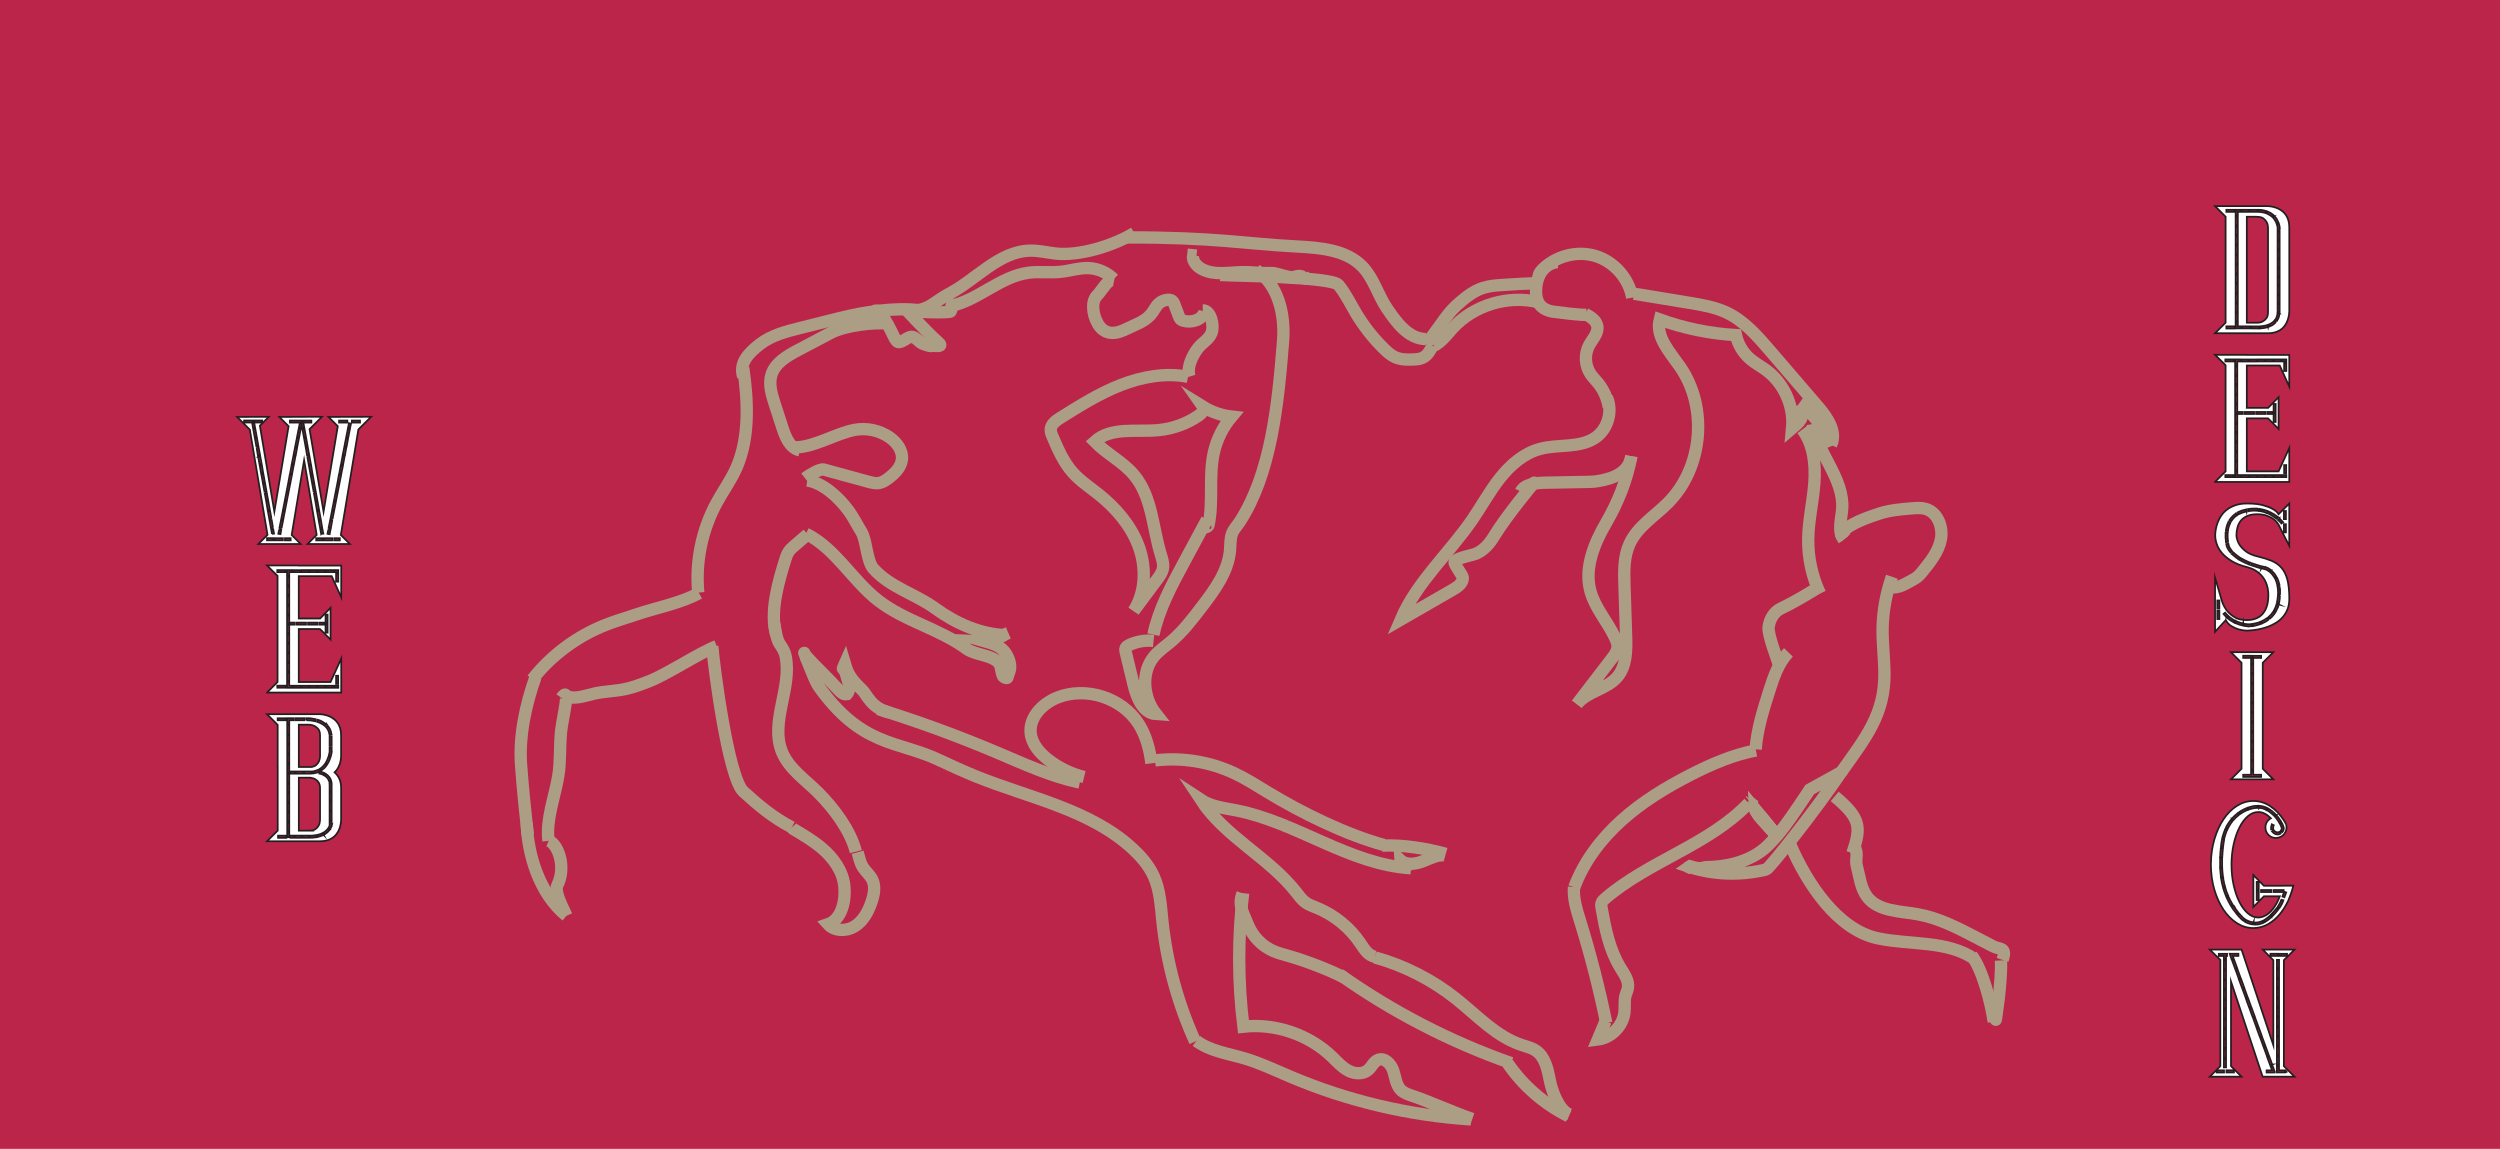 <?xml version="1.0" encoding="UTF-8"?>
<svg id="Layer_2" data-name="Layer 2" xmlns="http://www.w3.org/2000/svg" xmlns:xlink="http://www.w3.org/1999/xlink" viewBox="0 0 1421 653">
  <defs>
    <style>
      .cls-1 {
        fill: #fff;
        stroke: #231f20;
      }

      .cls-1, .cls-2 {
        stroke-miterlimit: 10;
      }

      .cls-3 {
        filter: url(#drop-shadow-3);
      }

      .cls-4 {
        filter: url(#drop-shadow-1);
      }

      .cls-2 {
        fill: none;
        stroke: #ac9e85;
        stroke-width: 7px;
      }

      .cls-5 {
        filter: url(#drop-shadow-2);
      }

      .cls-6 {
        fill: #bb254a;
      }
    </style>
    <filter id="drop-shadow-1" filterUnits="userSpaceOnUse">
      <feOffset dx="7" dy="7"/>
      <feGaussianBlur result="blur" stdDeviation="5"/>
      <feFlood flood-color="#231f20" flood-opacity=".75"/>
      <feComposite in2="blur" operator="in"/>
      <feComposite in="SourceGraphic"/>
    </filter>
    <filter id="drop-shadow-2" filterUnits="userSpaceOnUse">
      <feOffset dx="7" dy="7"/>
      <feGaussianBlur result="blur-2" stdDeviation="5"/>
      <feFlood flood-color="#231f20" flood-opacity=".75"/>
      <feComposite in2="blur-2" operator="in"/>
      <feComposite in="SourceGraphic"/>
    </filter>
    <filter id="drop-shadow-3" filterUnits="userSpaceOnUse">
      <feOffset dx="7" dy="7"/>
      <feGaussianBlur result="blur-3" stdDeviation="5"/>
      <feFlood flood-color="#000" flood-opacity=".75"/>
      <feComposite in2="blur-3" operator="in"/>
      <feComposite in="SourceGraphic"/>
    </filter>
  </defs>
  <g id="Background">
    <g>
      <g>
        <rect class="cls-6" width="1421" height="653"/>
        <g>
          <g class="cls-4">
            <path class="cls-1" d="M185,235.25l-5.27-5.27,24.2-.07-7.23,7.22-9.97,59.96,5.13,5.13h-24.05l5.2-5.2-7.15-42.48-7.08,42.55,5.13,5.13h-24.06l5.2-5.2-10.04-59.81-7.22-7.22,17.99-.07-5.06,5.06,8.23,48.91,8.09-48.62-5.27-5.27,15.53-.07h8.67l-7.01,7.01,7.95,46.96,8.09-48.62Zm-53.24-2.09h4.7v-1.16h-4.7v1.16Zm4.62,.58l.43,2.46,1.16-.22-.43-2.46-1.16,.22Zm.58,3.25l.79,4.41,1.16-.22-.79-4.41-1.16,.22Zm.36-4.98v1.16h4.7v-1.16h-4.7Zm.58,10.19l.79,4.41,1.16-.22-.79-4.41-1.16,.22Zm.94,5.2l.72,4.33,1.23-.22-.8-4.33-1.16,.22Zm.87,5.13l.79,4.41,1.23-.22-.8-4.33-1.23,.15Zm.94,5.2l.79,4.41,1.16-.22-.72-4.41-1.23,.22Zm.94,5.2l.8,4.33,1.15-.22-.79-4.33-1.16,.22Zm.94,5.2l.8,4.33,1.16-.22-.8-4.33-1.16,.22Zm.94,5.13l.8,4.41,1.16-.22-.8-4.33-1.16,.15Zm.94,5.2l.72,4.41,1.23-.22-.79-4.41-1.16,.22Zm3.9,21.67v-1.23h-3.54v1.23h3.54Zm-1.01-12.28l-.79-4.41-1.23,.22,.8,4.33,1.23-.14Zm.87,5.13l-.72-4.33-1.23,.22,.8,4.33,1.16-.22Zm-.58,3.47l1.16-.14-.44-2.53-1.15,.22,.43,2.46Zm6.21,3.69v-1.23h-4.62v1.23h4.62Zm-2.09-6.21l-.51,2.46,1.23,.22,.43-2.46-1.16-.22Zm1.3-.58l.87-4.41-1.16-.22-.87,4.33,1.16,.29Zm1.01-5.2l.87-4.41-1.16-.22-.87,4.41,1.16,.22Zm.72-9.82l-.87,4.41,1.16,.22,.87-4.41-1.16-.22Zm1.01-5.2l-.87,4.41,1.16,.22,.87-4.41-1.16-.22Zm2.46,27.02v-1.23h-3.25v1.23h3.25Zm-1.45-32.22l-.87,4.41,1.16,.22,.87-4.41-1.16-.22Zm1.3-.58l.87-4.33-1.23-.22-.8,4.34,1.16,.22Zm-.29-35.32v1.16h6.65v-1.16h-6.65Zm1.3,30.12l.8-4.33-1.16-.22-.8,4.33,1.16,.22Zm1.01-5.2l.8-4.33-1.16-.22-.87,4.33,1.23,.22Zm1.01-5.13l.8-4.41-1.16-.22-.87,4.41,1.23,.22Zm.94-5.2l.87-4.41-1.16-.22-.87,4.41,1.16,.22Zm1.01-5.2l.87-4.41-1.16-.22-.87,4.41,1.16,.22Zm1.37-7.08l.36,1.88,1.16-.22-.43-2.46h-2.09l-.51,2.46,1.16,.22,.36-1.88Zm.51,2.67l.8,4.41,1.15-.22-.79-4.41-1.16,.22Zm.15-4.98v1.16h4.91v-1.16h-4.91Zm.79,10.19l.8,4.41,1.16-.22-.8-4.41-1.16,.22Zm.94,5.2l.72,4.33,1.23-.22-.8-4.33-1.15,.22Zm.87,5.13l.79,4.41,1.23-.22-.79-4.33-1.23,.15Zm.94,5.2l.8,4.41,1.15-.22-.72-4.41-1.23,.22Zm.94,5.2l.8,4.33,1.16-.22-.8-4.33-1.16,.22Zm.94,5.2l.79,4.33,1.16-.22-.8-4.33-1.15,.22Zm.94,5.13l.79,4.41,1.16-.22-.79-4.33-1.16,.15Zm.94,5.2l.72,4.41,1.23-.22-.79-4.41-1.16,.22Zm3.9,21.67v-1.23h-3.54v1.23h3.54Zm-1.01-12.28l-.8-4.41-1.23,.22,.8,4.33,1.23-.14Zm.87,5.13l-.72-4.33-1.23,.22,.79,4.33,1.16-.22Zm-.58,3.47l1.23-.14-.51-2.53-1.16,.22,.43,2.46Zm6.28,3.69v-1.23h-4.7v1.23h4.7Zm-2.17-6.21l-.51,2.46,1.23,.22,.43-2.46-1.16-.22Zm1.37-.58l.79-4.41-1.16-.22-.87,4.33,1.23,.29Zm.94-5.2l.87-4.41-1.15-.22-.87,4.41,1.16,.22Zm.72-9.82l-.87,4.41,1.16,.22,.87-4.41-1.15-.22Zm1.01-5.2l-.87,4.41,1.16,.22,.87-4.41-1.16-.22Zm2.46,27.02v-1.23h-3.18v1.23h3.18Zm-1.44-32.22l-.87,4.41,1.16,.22,.87-4.41-1.16-.22Zm2.17-4.91l-1.23-.22-.79,4.34,1.15,.22,.87-4.33Zm-1.16-30.99v1.16h4.7v-1.16h-4.7Zm1.3,30.12l.87-4.33-1.23-.22-.79,4.33,1.15,.22Zm1.01-5.2l.79-4.33-1.16-.22-.79,4.33,1.16,.22Zm1.01-5.13l.79-4.41-1.16-.22-.87,4.41,1.23,.22Zm1.01-5.2l.79-4.41-1.16-.22-.87,4.41,1.23,.22Zm1.8-9.61l-1.15-.22-.87,4.41,1.16,.22,.87-4.41Zm-.51-3.47l-.51,2.46,1.16,.22,.51-2.46-1.16-.22Zm1.66-1.52v1.16h4.62v-1.16h-4.62Z"/>
            <path class="cls-1" d="M144.76,386.66l6-6v-60.32l-6-5.92h18.06v.07h24.13v17.99l-5.42-11.99h-18.71v24.06h12.14l5.92-6.07v18.06l-6-6h-12.06v30.12h18.06l6.07-13.29v19.29h-42.19Zm5.85-68.48h4.62v-1.16h-4.62v1.16Zm4.62,64.58h-4.62v1.16h4.62v-1.16Zm.94-65.16v2.6h1.23v-2.02h1.73v-1.16h-2.96v.58Zm0,3.47v4.55h1.23v-4.55h-1.23Zm0,5.42v4.55h1.23v-4.55h-1.23Zm0,8.02v1.95h1.23v-4.55h-1.23v2.6Zm0,2.82v4.62h1.23v-4.62h-1.23Zm0,5.49v4.55h1.23v-4.55h-1.23Zm0,7.95v2.02h1.23v-4.55h-1.23v2.53Zm0,2.89v4.55h1.23v-4.55h-1.23Zm0,5.42v4.55h1.23v-4.55h-1.23Zm0,7.95v2.02h1.23v-4.55h-1.23v2.53Zm0,2.89v4.55h1.23v-4.55h-1.23Zm0,5.42v4.62h1.23v-4.62h-1.23Zm0,8.02v.58h2.96v-1.16h-1.73v-2.02h-1.23v2.6Zm1.52-35.32h2.89v-1.16h-2.89v1.16Zm2.02-30.99v1.16h4.04v-1.16h-4.04Zm4.04,65.74h-3.97v1.16h3.97v-1.16Zm3.18-35.9h-5.2v1.16h5.2v-1.16Zm-2.53-29.84v1.16h3.97v-1.16h-3.97Zm0,65.74v1.16h3.97v-1.16h-3.97Zm3.68-35.9v1.16h5.2v-1.16h-5.2Zm.94-29.84v1.16h4.05v-1.16h-4.05Zm0,65.74v1.16h4.05v-1.16h-4.05Zm4.62-65.74v1.16h4.04v-1.16h-4.04Zm.07,65.74v1.16h3.97v-1.16h-3.97Zm.72-35.9v1.16h2.89v-1.16h-2.89Zm3.61-4.55v4.7h1.16v-4.7h-1.16Zm0,5.56v4.7h1.16v-4.7h-1.16Zm.29-30.85v1.16h3.97v-1.16h-3.97Zm0,65.74v1.16h3.97v-1.16h-3.97Zm4.62-65.74v1.16h2.31v-1.16h-2.31Zm0,65.74v1.16h2.31v-1.16h-2.31Zm2.31-59.16v-4.62h-1.23v4.62h1.23Zm-1.23,53.46v4.62h1.16v-4.62h-1.16Z"/>
            <path class="cls-1" d="M150.83,428.99v-23.98l-6.07-6.07h30.12c2.21,.15,4.21,.65,6,1.52,.72,.39,1.44,.87,2.17,1.44,.72,.58,1.37,1.29,1.95,2.13s1.03,1.84,1.37,3c.34,1.16,.51,2.48,.51,3.97v11.99c-.05,1.06-.19,2.12-.43,3.18-.24,.92-.62,1.9-1.12,2.96-.51,1.06-1.22,2.02-2.13,2.89,1.06,.92,1.94,2.09,2.64,3.54s1.05,3.28,1.05,5.49v18.06c-.1,2.26-.58,4.29-1.45,6.07-.39,.77-.87,1.52-1.44,2.24s-1.29,1.36-2.13,1.91c-.84,.55-1.84,1-3,1.34s-2.48,.51-3.97,.51h-30.12l6.07-6.07v-36.12Zm4.62-26.58v-1.15h-4.62v1.15h4.62Zm.29,65.59h-4.7v1.23h4.7v-1.23Zm.51-63.5h1.16v-2.1h2.31v-1.15h-3.47v3.25Zm0,5.49h1.16v-4.62h-1.16v4.62Zm0,5.56h1.16v-4.7h-1.16v4.7Zm0,5.56h1.16v-4.7h-1.16v4.7Zm0,5.49h1.16v-4.62h-1.16v4.62Zm0,5.56h1.16v-4.7h-1.16v4.7Zm0,5.56h1.16v-4.7h-1.16v4.7Zm0,5.49h1.16v-4.62h-1.16v4.62Zm0,5.56h1.16v-4.7h-1.16v4.7Zm0,5.49h1.16v-4.62h-1.16v4.62Zm0,5.56h1.16v-4.62h-1.16v4.62Zm0,5.56h1.16v-4.7h-1.16v4.7Zm0,3.47h1.16v-2.6h-1.16v2.6Zm4.12-37.35h-2.31v1.23h2.31v-1.23Zm-.22,36.48h-2.09v1.23h2.09v-1.23Zm.51,1.23h3.68v-1.23h-3.68v1.23Zm.15-66.82h5.2v-1.15h-5.2v1.15Zm.29,29.11v1.23h4.12v-1.23h-4.12Zm13.8-20.52c0-1.54-.31-2.71-.94-3.5-.63-.79-1.32-1.38-2.09-1.77-.87-.43-1.85-.7-2.96-.79h-6.07v24.05h6.94c1.25-.14,2.23-.53,2.93-1.15,.7-.63,1.21-1.3,1.55-2.02,.38-.87,.6-1.8,.65-2.82v-11.99Zm-5.99,54.18c1.49,0,2.65-.31,3.47-.94,.82-.63,1.42-1.32,1.81-2.09,.43-.87,.67-1.88,.72-3.03v-18.06c0-1.2-.21-2.18-.61-2.93-.41-.75-.9-1.34-1.48-1.77-.58-.44-1.18-.75-1.8-.94-.63-.19-1.13-.31-1.52-.36h-6.65v30.12h6.07Zm-.36,2.82h-3.68v1.23h3.68v-1.23Zm1.52-36.48h-4.12v1.23h3.83l.29-.07v-1.15Zm-2.96-29.04l.36-.07c1.4,0,2.86,.17,4.41,.51l.29,.07,.29-1.15-.29-.07c-.87-.19-1.7-.34-2.49-.43-.8-.1-1.55-.12-2.28-.07h-.29v1.23Zm5.71,66.39l-.22-1.15h-.29c-.24,.1-.48,.14-.72,.14s-.48,.03-.72,.07c-.24,0-.49,.01-.76,.04-.27,.02-.52,.04-.76,.04h-.29v1.16h1.59l.29-.07h.29c.24-.05,.46-.07,.65-.07s.41-.02,.65-.07l.29-.07Zm1.59-38.57l-.22,.15c-.24,.1-.5,.19-.76,.29-.27,.1-.54,.19-.83,.29-.24,.1-.5,.17-.76,.22-.27,.05-.54,.12-.83,.22h-.29l.15,1.16h.29c.44-.05,.96-.17,1.59-.36l.22-.07,.29-.07c.24-.1,.48-.19,.72-.29,.24-.1,.48-.22,.72-.36l.29-.15-.58-1.01Zm2.53,37.28l-.58-1.08-.22,.15c-.43,.19-.88,.37-1.34,.54-.46,.17-.95,.3-1.48,.4l-.29,.07,.29,1.15,.29-.07c.53-.15,1.05-.29,1.55-.44,.51-.14,1-.34,1.48-.58l.29-.15Zm-3.75-64.29l.22,.07c.72,.19,1.42,.48,2.09,.87,.34,.19,.66,.37,.98,.54,.31,.17,.59,.37,.83,.61l.22,.15,.8-.87-.22-.22c-.53-.39-1.13-.77-1.8-1.16l-.29-.15-.22-.15c-.34-.14-.66-.29-.98-.43s-.64-.26-.98-.36l-.29-.07-.36,1.16Zm3.9,28.97c-.63-.24-1.32-.48-2.09-.72l-.29-.07-.22,1.23h.29c.53,.15,1.13,.36,1.8,.65l.22,.15,.51-1.08-.22-.15Zm.65-5.06l-.15,.22c-.72,.96-1.52,1.76-2.38,2.38l-.22,.15,.65,1.01,.22-.22c1.11-.72,2-1.59,2.67-2.6l.15-.22-.94-.72Zm2.6,37.56l-.94-.72-.22,.22c-.43,.63-1.13,1.25-2.09,1.88l-.29,.14,.65,1.01,.22-.14c1.06-.67,1.88-1.4,2.46-2.17l.22-.22Zm.87-27.96l-.07-.29c-.44-1.3-1.35-2.46-2.75-3.47l-.22-.15-.65,1.01,.22,.15c1.11,.72,1.85,1.66,2.24,2.82l.14,.29,1.08-.36Zm-.36-13.44l-1.08-.36-.15,.29c-.39,1.21-.84,2.24-1.37,3.11l-.15,.29,1.01,.58,.15-.22c.63-1.01,1.13-2.14,1.52-3.4l.07-.29Zm-1.66-17.91l-.94,.79,.22,.22c.91,1.06,1.49,2.34,1.73,3.83l.07,.29,1.16-.15-.07-.29c-.24-1.73-.92-3.23-2.02-4.48l-.15-.22Zm2.38,56.63h-.07v-2.09h-1.16v2.24c-.1,.19-.18,.39-.25,.58s-.16,.39-.25,.58l-.22,.29,1.08,.58,.15-.22c.1-.24,.19-.47,.29-.69,.1-.22,.19-.44,.29-.69h.07v-.29l.07-.29Zm0-41.83h-.07v-2.31l-1.16-.07v2.6c-.1,.53-.22,1.06-.36,1.59l-.07,.29,1.16,.29,.07-.29c.1-.24,.15-.48,.18-.72,.02-.24,.08-.51,.18-.79v-.29l.07-.29Zm-.07,20.52v-2.67l-.07-.29-1.16,.07v.29c.05,.43,.07,.87,.07,1.3v3.03h1.16v-1.73Zm0-29.18h-1.16v5.2l1.16,.07v-5.27Zm0,36.41v-4.62h-1.16v4.62h1.16Zm0,5.56v-4.62h-1.16v4.62h1.16Zm-1.16,.87v4.7h1.16v-4.7h-1.16Z"/>
          </g>
          <g class="cls-5">
            <path class="cls-1" d="M1294.22,170.34c-.15,2.26-.65,4.29-1.52,6.07-.39,.77-.87,1.52-1.44,2.24s-1.29,1.36-2.13,1.91c-.84,.55-1.84,1-3,1.34-1.16,.34-2.48,.51-3.97,.51h-30.12l6-6v-60.25l-6-6h30.12c2.21,.14,4.21,.65,6,1.52,.77,.39,1.52,.87,2.24,1.45,.72,.58,1.37,1.29,1.95,2.13s1.03,1.84,1.37,3c.34,1.16,.51,2.48,.51,3.97v48.11Zm-31.06-58.08h-4.7v1.16h4.7v-1.16Zm0,66.24h-4.7v1.23h4.7v-1.23Zm.58-63.07h1.23v-2.02h1.73v-1.16h-2.96v3.18Zm0,5.49h1.23v-4.62h-1.23v4.62Zm0,5.49h1.23v-4.62h-1.23v4.62Zm0,5.42h1.23v-4.55h-1.23v4.55Zm0,5.49h1.23v-4.55h-1.23v4.55Zm0,5.49h1.23v-4.62h-1.23v4.62Zm0,5.42h1.23v-4.55h-1.23v4.55Zm0,5.49h1.23v-4.55h-1.23v4.55Zm0,5.49h1.23v-4.62h-1.23v4.62Zm0,5.49h1.23v-4.62h-1.23v4.62Zm0,5.42h1.23v-4.55h-1.23v4.55Zm0,5.49h1.23v-4.55h-1.23v4.55Zm3.03,2.89h-1.8v-2.02h-1.23v3.18h3.03v-1.16Zm.58-65.09h4.05v-1.16h-4.05v1.16Zm4.55,65.09h-4.33v1.16h4.33v-1.16Zm10.26-56.27c-.05-1.11-.31-2.1-.79-2.96-.39-.77-.99-1.47-1.81-2.09s-1.98-.94-3.47-.94c-.39,0-.65-.02-.8-.07h-5.2v60.25h6.07c1.11,0,2.09-.24,2.96-.72,.77-.39,1.47-.99,2.09-1.81,.63-.82,.94-2,.94-3.54v-48.11Zm-10.11-8.81h4.05v-1.16h-4.05v1.16Zm4.99,66.32l-.07-1.23h-4.26v1.16h3.14c.26,0,.54,.03,.83,.07h.36Zm-.29-66.32l.29,.07h.69c.22,0,.44,.03,.69,.07l.29,.07c.29,.05,.56,.1,.83,.14,.26,.05,.54,.12,.83,.22l.29,.07,.29-1.16-.29-.07c-.53-.19-1.01-.31-1.44-.36l-.29-.07c-.34-.05-.66-.08-.97-.11-.31-.02-.59-.04-.83-.04h-.29l-.07,1.16Zm5.42,65.45l-.36-1.16-.29,.07c-.53,.24-1.11,.39-1.73,.43-.58,.14-1.18,.22-1.81,.22l-.29,.07,.14,1.16h.29c.24-.05,.51-.08,.79-.11,.29-.02,.55-.06,.8-.11l.29-.07h.29c.29-.1,.56-.17,.83-.22,.26-.05,.52-.12,.76-.22l.29-.07Zm-.94-64.65l.22,.14c1.01,.43,1.95,.99,2.82,1.66l.22,.22,.79-.94-.22-.22c-.92-.77-1.98-1.4-3.18-1.88l-.22-.07-.43,1.08Zm5.49,61.84l-.87-.87-.22,.22c-.68,.77-1.64,1.42-2.89,1.95l-.22,.14,.43,1.08,.29-.14c.67-.24,1.28-.55,1.81-.94,.53-.38,1.01-.79,1.44-1.23l.22-.22Zm-.94-60.25l-.87,.79,.22,.22c.63,.77,1.2,1.69,1.73,2.75l.07,.29,1.08-.43-.07-.29c-.48-1.2-1.13-2.24-1.95-3.11l-.22-.22Zm2.96,55.26l-1.23-.15v.29c-.15,1.25-.51,2.34-1.08,3.25l-.22,.22,1.01,.65,.14-.22c.72-1.06,1.16-2.33,1.3-3.83l.07-.22Zm0-48.55h.07l-.07-.29v-.29c-.05-.29-.1-.57-.15-.83-.05-.26-.12-.52-.22-.76l-.07-.29-1.16,.36,.07,.29c.1,.29,.17,.55,.22,.79,.05,.24,.1,.48,.15,.72v2.17h1.16v-1.88Zm0,2.6h-1.16v4.33h1.16v-4.33Zm0,5.13h-1.16v4.33h1.16v-4.33Zm0,5.13h-1.16v4.26h1.16v-4.26Zm0,5.06h-1.16v4.33h1.16v-4.33Zm0,5.06h-1.16v4.33h1.16v-4.33Zm0,5.13h-1.16v4.33h1.16v-4.33Zm0,5.06h-1.16v4.33h1.16v-4.33Zm0,5.13h-1.16v4.26h1.16v-4.26Zm0,5.06h-1.16v4.33h1.16v-4.33Z"/>
            <path class="cls-1" d="M1252.03,266.92l6-6v-60.32l-6-5.92h18.06v.07h24.13v17.99l-5.42-11.99h-18.71v24.06h12.14l5.92-6.07v18.06l-6-6h-12.06v30.12h18.06l6.07-13.29v19.29h-42.19Zm5.85-68.48h4.62v-1.16h-4.62v1.16Zm4.62,64.58h-4.62v1.16h4.62v-1.16Zm.94-65.16v2.6h1.23v-2.02h1.73v-1.16h-2.96v.58Zm0,3.47v4.55h1.23v-4.55h-1.23Zm0,5.42v4.55h1.23v-4.55h-1.23Zm0,8.02v1.95h1.23v-4.55h-1.23v2.6Zm0,2.82v4.62h1.23v-4.62h-1.23Zm0,5.49v4.55h1.23v-4.55h-1.23Zm0,7.95v2.02h1.23v-4.55h-1.23v2.53Zm0,2.89v4.55h1.23v-4.55h-1.23Zm0,5.42v4.55h1.23v-4.55h-1.23Zm0,7.95v2.02h1.23v-4.55h-1.23v2.53Zm0,2.89v4.55h1.23v-4.55h-1.23Zm0,5.42v4.62h1.23v-4.62h-1.23Zm0,8.02v.58h2.96v-1.16h-1.73v-2.02h-1.23v2.6Zm1.52-35.32h2.89v-1.16h-2.89v1.16Zm2.02-30.99v1.16h4.04v-1.16h-4.04Zm4.04,65.74h-3.97v1.16h3.97v-1.16Zm3.18-35.9h-5.2v1.16h5.2v-1.16Zm-2.53-29.84v1.16h3.97v-1.16h-3.97Zm0,65.74v1.16h3.97v-1.16h-3.97Zm3.68-35.9v1.16h5.2v-1.16h-5.2Zm.94-29.84v1.16h4.05v-1.16h-4.05Zm0,65.74v1.16h4.05v-1.16h-4.05Zm4.62-65.74v1.16h4.04v-1.16h-4.04Zm.07,65.74v1.16h3.97v-1.16h-3.97Zm.72-35.9v1.16h2.89v-1.16h-2.89Zm3.61-4.55v4.7h1.16v-4.7h-1.16Zm0,5.56v4.7h1.16v-4.7h-1.16Zm.29-30.85v1.16h3.97v-1.16h-3.97Zm0,65.74v1.16h3.97v-1.16h-3.97Zm4.62-65.74v1.16h2.31v-1.16h-2.31Zm0,65.74v1.16h2.31v-1.16h-2.31Zm2.31-59.16v-4.62h-1.23v4.62h1.23Zm-1.23,53.46v4.62h1.16v-4.62h-1.16Z"/>
            <path class="cls-1" d="M1270.16,279.2c3.71,0,6.72,.31,9.03,.94,2.31,.63,4.14,1.32,5.49,2.09,1.59,.87,2.74,1.88,3.47,3.04l6.07-6.07v24.06l-6.07-11.99c-.63-1.11-1.49-2.09-2.6-2.96-.96-.77-2.2-1.46-3.72-2.06-1.52-.6-3.41-.93-5.67-.97-2.27,0-4.15,.31-5.67,.94s-2.75,1.49-3.68,2.6c-.94,1.11-1.61,2.41-2.02,3.9s-.61,3.08-.61,4.77c.15,1.64,.65,3.23,1.52,4.77,.77,1.3,1.96,2.61,3.58,3.94,1.61,1.32,3.91,2.35,6.9,3.07,3.03,.72,5.67,1.54,7.91,2.46,2.24,.92,4.12,2.23,5.64,3.94,1.52,1.71,2.65,3.96,3.39,6.75s1.12,6.45,1.12,10.98c0,2.26-.35,4.25-1.05,5.96-.7,1.71-1.61,3.2-2.75,4.48-1.13,1.28-2.42,2.35-3.86,3.21-1.44,.87-2.91,1.59-4.41,2.17-3.52,1.3-7.51,2.05-11.99,2.24-1.59-.05-3.15-.29-4.7-.72-1.3-.38-2.64-.97-4.01-1.77-1.37-.79-2.49-1.96-3.36-3.5l-6.07,6.65v-30.77l3.54,12.06c.58,2.26,1.49,4.29,2.75,6.07,1.11,1.54,2.6,2.93,4.48,4.15,1.88,1.23,4.33,1.84,7.37,1.84,1.49,0,2.82-.17,3.97-.51,1.16-.34,2.16-.78,3-1.34,.84-.55,1.55-1.19,2.13-1.91,.58-.72,1.06-1.47,1.44-2.24,.87-1.78,1.37-3.81,1.52-6.07,.24-2.79,0-5.37-.72-7.73-.29-1.01-.72-2.03-1.3-3.07-.58-1.03-1.31-2.01-2.2-2.93-.89-.92-1.99-1.76-3.29-2.53-1.3-.77-2.82-1.37-4.55-1.81-3.52-.87-6.44-2.02-8.78-3.47-2.34-1.45-4.19-3-5.56-4.66-1.37-1.66-2.34-3.36-2.89-5.09-.55-1.73-.83-3.35-.83-4.84,0-.96,.11-2.08,.33-3.36,.22-1.28,.58-2.59,1.08-3.94,.51-1.35,1.19-2.66,2.06-3.94,.87-1.28,1.98-2.42,3.32-3.43,1.35-1.01,2.95-1.83,4.8-2.46,1.85-.63,4.01-.94,6.46-.94Zm-15.68,55.12h-1.15v4.62h1.15v-4.62Zm0,5.85h-1.15v4.7h1.15v-4.7Zm4.05,3.68l.87-.87-.22-.22c-.24-.24-.46-.46-.65-.65-.19-.19-.39-.41-.58-.65l-.15-.22-.94,.72,.15,.22c.24,.24,.46,.48,.65,.72s.41,.48,.65,.72l.22,.22Zm-.29-42.69l1.16-.22v-.22c-.19-1.59-.26-3.08-.22-4.48l.07-.29-1.23-.07v.29c-.1,1.54-.03,3.11,.22,4.7v.29Zm-.07-6.36l1.16,.14,.07-.29c.05-.72,.19-1.44,.43-2.17,.1-.34,.21-.67,.33-1.01s.28-.67,.47-1.01l.07-.29-1.08-.51-.07,.29c-.19,.34-.35,.66-.47,.97-.12,.32-.23,.64-.33,.98l-.07,.29-.07,.22c-.1,.39-.17,.73-.22,1.05-.05,.31-.12,.66-.22,1.05v.29Zm2.67,12.21l.87-.72-.15-.22c-.39-.48-.77-1.03-1.16-1.66-.39-.63-.63-1.32-.72-2.1l-.07-.29-1.16,.22v.29c.19,1.3,.91,2.72,2.17,4.26l.22,.22Zm2.53,38.72l-.29-.07c-.53-.34-1.05-.66-1.55-.98-.51-.31-.98-.66-1.41-1.05l-.22-.22-.79,.94,.22,.22c.48,.39,.99,.75,1.52,1.08,.53,.34,1.08,.67,1.66,1.01l.29,.15,.58-1.08Zm1.23-59.89l-.72-1.01-.22,.22c-1.25,.87-2.36,2-3.32,3.4l-.14,.22,1.01,.65,.14-.22c.72-1.15,1.71-2.19,2.96-3.11l.29-.15Zm-.29,22.76c-.34-.24-.64-.48-.9-.72s-.52-.48-.76-.72l-.22-.14-.87,.87,.22,.15c.48,.48,1.01,.94,1.59,1.37l.22,.15,.22,.22c.29,.19,.56,.39,.83,.58,.26,.19,.56,.39,.9,.58l.22,.15,.65-1.01-.29-.15c-.34-.24-.65-.46-.94-.65-.29-.19-.58-.41-.87-.65Zm3.68,38.79l-.29-.07c-.63-.15-1.23-.31-1.8-.51s-1.13-.41-1.66-.65l-.22-.07-.51,1.08,.29,.07c.58,.24,1.16,.47,1.73,.69,.58,.22,1.2,.4,1.88,.54l.29,.07,.29-1.15Zm2.09-63.71l-.22-1.16-.29,.07c-1.64,.34-3.13,.84-4.48,1.52l-.22,.14,.51,1.08,.29-.14c1.25-.63,2.62-1.11,4.12-1.45l.29-.07Zm-3.4,27.96l.29,.15c1.16,.67,2.55,1.32,4.19,1.95l.22,.15,.51-1.16-.29-.07c-1.54-.63-2.89-1.28-4.04-1.95l-.29-.15-.58,1.08Zm6.21,37.28l-.15-1.23-.29,.07c-.24,0-.47,.01-.69,.04-.22,.03-.44,.04-.69,.04h-.36c-.53-.05-1.11-.12-1.73-.22l-.29-.07-.22,1.16,.29,.07c.29,.05,.57,.08,.83,.11,.26,.03,.52,.06,.76,.11h.29l.29,.07h.15c.24,0,.47,0,.69-.04,.22-.02,.44-.06,.69-.11h.43Zm3.32-66.75l-.29-.07c-.39,0-.73-.01-1.05-.04-.31-.02-.66-.01-1.05,.04h-.58c-.63,0-1.3,.07-2.02,.22h-.29l.22,1.23,.22-.07c.38-.05,.76-.08,1.12-.11s.73-.06,1.12-.11h1.12c.36,0,.73,.03,1.12,.07h.29l.07-1.16Zm-3.75,32.07l.22,.07c.72,.24,1.44,.48,2.17,.72s1.47,.48,2.24,.72l.29,.07,.29-1.16-.22-.07c-.77-.24-1.52-.47-2.24-.69-.72-.22-1.42-.44-2.09-.69l-.29-.07-.36,1.08Zm5.49,33.45l-.43-1.16-.22,.15c-1.2,.39-2.38,.67-3.54,.87l-.29,.07,.22,1.16h.29c1.2-.19,2.43-.53,3.68-1.01l.29-.07Zm4.41-64l-.22-.15c-1.64-.63-3.15-1.03-4.55-1.23l-.29-.07-.22,1.23h.29c1.4,.19,2.82,.6,4.26,1.23l.29,.07,.43-1.08Zm.15,61.47l-.65-.94-.29,.14c-.92,.68-1.95,1.28-3.11,1.81l-.22,.15,.43,1.08,.29-.15c.63-.24,1.2-.52,1.73-.83,.53-.31,1.06-.66,1.59-1.05l.22-.22Zm-4.12-29.11l.29,.07c.38,.1,.77,.19,1.16,.29,.38,.1,.74,.19,1.08,.29,.43,.15,.91,.41,1.44,.8l.22,.15,.72-1.01-.29-.15c-.24-.19-.48-.36-.72-.51s-.51-.26-.79-.36l-.29-.07-.29-.15v.07c-.29-.1-.6-.18-.94-.25s-.67-.16-1.01-.25l-.29-.07-.29,1.16Zm7.73,25.28l-1.01-.65-.15,.22c-.19,.24-.37,.48-.54,.72-.17,.24-.35,.48-.54,.72l-.65,.65c-.19,.19-.41,.39-.65,.58l-.22,.22,.79,.87,.22-.15c.24-.19,.44-.38,.61-.58,.17-.19,.37-.38,.62-.58l.14-.22,.22-.22c.19-.24,.36-.46,.51-.65,.15-.19,.31-.41,.51-.65l.15-.29Zm1.73-54.4l-.22-.14c-.67-.53-1.34-1-1.99-1.41s-1.31-.78-1.99-1.12l-.29-.14-.51,1.08,.29,.14c1.3,.68,2.53,1.47,3.68,2.38l.22,.15,.8-.94Zm-3.9,30.2l-.8,.94,.22,.15c.77,.72,1.52,1.64,2.24,2.74l.14,.22,1.01-.58-.15-.29c-.34-.58-.71-1.11-1.12-1.59s-.85-.94-1.34-1.37l-.22-.22Zm4.26,19.43l-1.16-.29-.07,.22c-.19,.63-.4,1.22-.61,1.77-.22,.55-.47,1.07-.76,1.55l-.15,.29,1.08,.58,.15-.29c.29-.53,.55-1.08,.79-1.66s.46-1.2,.65-1.88l.07-.29Zm-1.01-15.24l-1.08,.51,.15,.22c.24,.53,.46,1.08,.65,1.66s.36,1.16,.51,1.73v.29l1.23-.22-.07-.29c-.24-1.2-.65-2.43-1.23-3.68l-.14-.22Zm1.8,10.11l-1.23-.07v.29c-.05,.68-.12,1.31-.22,1.91-.1,.6-.19,1.17-.29,1.7v.29l1.15,.22,.07-.29c.24-1.11,.39-2.36,.44-3.76l.07-.29Zm-.22-5.13l-1.23,.15,.07,.29c.05,.29,.08,.58,.11,.87,.02,.29,.04,.6,.04,.94,.05,.24,.07,.52,.07,.83v1.26h1.15v-2.46h-.07c0-.29-.01-.57-.04-.83-.03-.26-.06-.54-.11-.83v-.22Zm-.07-38.65l-.87,.94,.22,.15c.34,.29,.61,.57,.83,.83s.44,.52,.69,.76l.15,.22,1.01-.72-.22-.22c-.39-.48-.94-1.06-1.66-1.73l-.15-.22Zm2.46,.43h1.16v-4.62h-1.16v4.62Zm0,7.51h1.16v-4.62h-1.16v4.62Z"/>
            <path class="cls-1" d="M1285.15,363.72l-6,6v60.25l6,6h-24.06l6-6v-60.25l-6-6h24.06Zm-17.12,2.02v1.23h4.7v-1.23h-4.7Zm10.19,68.85v-1.23h-4.48v-2.02h-1.23v2.02h-4.48v1.23h10.19Zm-5.71-64.66h1.23v-2.6h-1.23v2.6Zm0,5.49h1.23v-4.62h-1.23v4.62Zm0,5.49h1.23v-4.62h-1.23v4.62Zm0,5.49h1.23v-4.62h-1.23v4.62Zm0,5.56h1.23v-4.62h-1.23v4.62Zm0,5.49h1.23v-4.62h-1.23v4.62Zm0,5.49h1.23v-4.62h-1.23v4.62Zm0,5.49h1.23v-4.62h-1.23v4.62Zm0,5.56h1.23v-4.62h-1.23v4.62Zm0,5.49h1.23v-4.62h-1.23v4.62Zm0,5.49h1.23v-4.62h-1.23v4.62Zm1.23,.87h-1.23v4.62h1.23v-4.62Zm4.48-58.87v-1.23h-4.62v1.23h4.62Z"/>
            <path class="cls-1" d="M1290.6,496.43h5.92c-.24,1.06-.52,2.09-.83,3.07-.31,.99-.66,1.96-1.05,2.93-.14,.34-.28,.66-.4,.98-.12,.31-.25,.64-.4,.97-.05,.15-.1,.28-.15,.4-.05,.12-.1,.25-.15,.4-.05,.05-.07,.08-.07,.11,0,.03-.03,.06-.07,.11-2.17,4.53-4.92,8.15-8.27,10.87-3.35,2.72-7.02,4.13-11.02,4.23h-.36c-3.28,0-6.37-.93-9.28-2.78-2.92-1.85-5.46-4.4-7.62-7.62-2.17-3.23-3.89-7.01-5.17-11.34-1.28-4.33-1.94-8.96-1.99-13.87v-.94c.05-4.96,.71-9.61,1.99-13.94,1.28-4.33,3-8.11,5.17-11.34,2.17-3.23,4.71-5.77,7.62-7.62,2.91-1.85,6.01-2.78,9.28-2.78h.07c3.42,0,6.62,.99,9.61,2.96,2.99,1.98,5.59,4.7,7.8,8.16,.19,.29,.37,.58,.54,.87,.17,.29,.33,.58,.47,.87,.05,.05,.07,.1,.07,.15s.02,.1,.07,.14c.1,.29,.17,.59,.22,.9,.05,.31,.07,.64,.07,.98,0,1.16-.29,2.17-.87,3.03-.24,.48-.57,.92-.98,1.3s-.86,.7-1.34,.94c-.96,.48-1.9,.72-2.82,.72-1.69,0-3.11-.58-4.26-1.73-1.15-1.16-1.73-2.58-1.73-4.26,0-1.11,.28-2.12,.83-3.04,.55-.91,1.31-1.64,2.28-2.17-1.11-1.11-2.25-1.98-3.43-2.6-1.18-.63-2.42-.94-3.72-.94-2.12,0-4.09,.78-5.92,2.35-1.83,1.57-3.43,3.7-4.8,6.39-1.37,2.7-2.47,5.86-3.29,9.5-.82,3.64-1.23,7.53-1.23,11.67s.41,8.04,1.23,11.7c.82,3.66,1.91,6.85,3.29,9.57,1.37,2.72,2.97,4.87,4.8,6.43,1.83,1.57,3.81,2.35,5.92,2.35h.22c1.69-.1,3.29-.67,4.8-1.73,1.52-1.06,2.9-2.5,4.15-4.33,1.16-1.69,2.17-3.68,3.03-6h-9.03l-5.99,6.07v-18.13l5.99,6.07h10.76Zm-35.69-10.69h1.16v-4.7l-1.16-.07v.29c-.05,1.49-.05,2.89,0,4.19v.29Zm0-5.71l1.23,.07v-.29c.05-.24,.07-.51,.07-.8s.02-.6,.07-.94v-.58c.05-.19,.07-.37,.07-.54s.03-.35,.07-.54v-.72l.07-.29-1.23-.07v.29c0,.1-.01,.21-.04,.33-.03,.12-.04,.23-.04,.33-.05,.24-.07,.48-.07,.72s-.03,.48-.07,.72c0,.39-.01,.75-.04,1.08-.03,.34-.04,.65-.04,.94l-.07,.29Zm.43,11.41l1.23-.15-.07-.29c-.1-.67-.17-1.36-.22-2.06-.05-.7-.1-1.38-.15-2.06v-.29l-1.23,.07,.07,.29c.05,.68,.1,1.37,.15,2.09,.05,.72,.12,1.42,.22,2.09v.29Zm.07-17.05l1.16,.14,.07-.43c.1-.67,.18-1.32,.25-1.95,.07-.63,.18-1.28,.33-1.95v-.29l-1.16-.22-.07,.29c-.15,.68-.25,1.34-.33,1.99s-.16,1.31-.25,1.99v.43Zm1.08,22.61l1.16-.29-.07-.29c-.1-.24-.17-.51-.22-.79-.05-.29-.12-.55-.22-.8,0-.14-.03-.26-.07-.36,0-.1-.01-.18-.04-.25-.03-.07-.04-.16-.04-.25-.05-.24-.1-.49-.14-.76-.05-.26-.1-.52-.15-.76v-.29l-1.23,.22,.07,.29c.05,.24,.08,.5,.11,.76,.02,.27,.08,.54,.18,.83v.15l.07,.29,.07,.29v.15c.1,.24,.17,.51,.22,.79,.05,.29,.12,.55,.22,.8l.07,.29Zm-.22-28.25l1.15,.29,.07-.29c.39-1.4,.82-2.67,1.3-3.83l.15-.22-1.08-.51-.15,.29c-.24,.63-.48,1.28-.72,1.95s-.46,1.35-.65,2.02l-.07,.29Zm2.02,33.66l1.16-.43-.15-.29c-.48-1.01-.94-2.29-1.37-3.83l-.07-.29-1.16,.36,.07,.29c.24,.77,.48,1.48,.72,2.13,.24,.65,.48,1.26,.72,1.84l.07,.22Zm0-39.08l1.01,.58,.15-.29c.14-.29,.3-.58,.47-.87,.17-.29,.35-.58,.54-.87,.19-.29,.37-.58,.54-.87,.17-.29,.37-.55,.62-.8l.14-.22-.94-.72-.15,.22-1.08,1.52-.14,.22-.15,.22c-.19,.29-.36,.57-.51,.83s-.29,.52-.43,.76l-.07,.29Zm2.6,44.21l1.01-.58-.15-.29c-.72-1.16-1.35-2.36-1.88-3.61l-.15-.22-1.08,.43,.15,.29c.34,.67,.66,1.32,.98,1.95,.31,.63,.64,1.23,.97,1.81l.15,.22Zm.51-49.05l.94,.79,.22-.22c.43-.53,.89-1.02,1.37-1.48,.48-.46,.99-.88,1.52-1.26l.22-.22-.72-.94-.22,.22c-.58,.43-1.12,.89-1.63,1.37-.51,.48-1,.99-1.48,1.52l-.22,.22Zm2.75,53.75l.94-.72-.15-.29c-.1-.1-.17-.19-.22-.29l-.87-1.08-.14-.22-.15-.29v.07c-.15-.19-.28-.37-.4-.54-.12-.17-.23-.33-.33-.47-.05-.1-.1-.18-.14-.25-.05-.07-.1-.16-.15-.25l-.15-.22-1.01,.65,.15,.22c.05,.1,.1,.18,.14,.25,.05,.07,.1,.16,.15,.25,.15,.24,.29,.46,.43,.65,.15,.19,.29,.39,.44,.58,.19,.24,.37,.47,.54,.69,.17,.22,.35,.45,.54,.69,.05,.1,.08,.16,.11,.18,.02,.02,.06,.08,.11,.18l.15,.22Zm4.77,3.18l-.29-.15c-.29-.24-.53-.46-.72-.65-.19-.19-.41-.41-.65-.65v-.07c-.19-.14-.36-.3-.51-.47s-.29-.35-.43-.54c-.1-.1-.17-.18-.22-.25-.05-.07-.12-.15-.22-.25l-.22-.22-.87,.79,.14,.22c.1,.1,.17,.18,.22,.25,.05,.07,.12,.16,.22,.25,.15,.19,.3,.37,.47,.54,.17,.17,.35,.35,.54,.54,.19,.24,.42,.48,.69,.72,.26,.24,.56,.48,.9,.72l.22,.15,.72-.94Zm-3.18-60.75l.65,.94,.22-.15c.58-.38,1.16-.73,1.73-1.05s1.18-.61,1.81-.9l.29-.07-.51-1.08-.22,.07c-.67,.29-1.32,.6-1.95,.94-.63,.34-1.23,.7-1.81,1.08l-.22,.22Zm8.09,62.63l-.22-.07c-1.21-.15-2.46-.55-3.76-1.23l-.22-.14-.58,1.08,.22,.14c1.3,.68,2.67,1.13,4.12,1.37h.29l.15-1.16Zm-2.96-65.3l.36,1.16,.29-.15c.34-.1,.66-.18,.98-.25,.31-.07,.64-.15,.97-.25,.39-.1,.72-.16,1.01-.18,.29-.02,.6-.06,.94-.11h.29l-.07-1.16h-.29c-.29,0-.59,.02-.9,.07-.31,.05-.64,.1-.98,.14l-.22,.07-.29,.07c-.34,.1-.65,.18-.94,.25s-.58,.16-.87,.25l-.29,.07Zm8.6,65.52l-.43-1.08-.29,.14c-.67,.24-1.28,.44-1.8,.58-.68,.15-1.32,.22-1.95,.22h-.29v1.16h.29c.34,0,.65-.01,.94-.04,.29-.02,.6-.06,.94-.11l.29-.07,.29-.07c.34-.1,.65-.19,.94-.29s.58-.19,.87-.29l.22-.14Zm-2.6-23.26h-1.16v4.7h1.16v-4.7Zm0,5.64h-1.16v4.7h1.16v-4.7Zm-.29-47.68h.29c1.35,0,2.6,.29,3.76,.87l.29,.15,.51-1.08-.29-.15c-1.35-.58-2.77-.92-4.26-1.01h-.29v1.23Zm7.37,46.67h-5.78v1.15h5.78v-1.15Zm.29,15.24l-.8-.87-.22,.22c-.58,.53-1.12,.99-1.63,1.37-.51,.39-1.02,.75-1.55,1.08l-.22,.14,.58,1.01,.22-.14c.58-.34,1.14-.72,1.7-1.16,.55-.43,1.12-.92,1.7-1.44l.22-.22Zm-2.6-60.54l.29,.15c1.01,.63,2.07,1.44,3.18,2.46l.22,.22,.79-.87-.22-.22c-.96-.96-2.09-1.83-3.4-2.6l-.22-.15-.65,1.01Zm2.31,10.84l1.15-.15v-.29c-.1-.58-.02-1.15,.22-1.73l.07-.22-1.08-.51-.07,.29c-.34,.72-.46,1.49-.36,2.31l.07,.29Zm4.12,45.44l-.94-.72-.22,.22c-.39,.48-.8,.98-1.23,1.48s-.92,1.02-1.44,1.55l-.22,.22,.87,.87,.22-.22c.53-.58,1.02-1.12,1.48-1.63,.46-.51,.88-1.02,1.26-1.55l.22-.22Zm1.3-43.13l-.58-1.01-.29,.15c-.24,.15-.53,.22-.87,.22-.82,0-1.49-.34-2.02-1.01l-.22-.22-.94,.72,.22,.22c.48,.63,1.13,1.08,1.95,1.37,.38,.1,.7,.15,.94,.15,.58,0,1.08-.15,1.52-.43l.29-.15Zm1.66,32.15h-5.78v1.15h5.78v-1.15Zm-4.26-42.69l-.87,.8,.22,.22c.24,.24,.46,.51,.65,.8,.19,.29,.39,.55,.58,.79,.39,.48,.75,1.04,1.08,1.66l.15,.29,1.08-.58-.15-.29c-.19-.24-.36-.49-.51-.76s-.31-.52-.51-.76l-.15-.29-.22-.22c-.19-.24-.37-.48-.54-.72-.17-.24-.37-.48-.61-.72l-.22-.22Zm4.05,48.55l-1.08-.36-.15,.29c-.1,.29-.21,.58-.33,.87-.12,.29-.28,.6-.47,.94-.14,.24-.3,.51-.47,.8-.17,.29-.35,.6-.54,.94l-.14,.22,.94,.65,.22-.22c.19-.29,.36-.57,.51-.83,.15-.26,.29-.52,.44-.76l.14-.29,.15-.22c.15-.29,.28-.58,.4-.87,.12-.29,.23-.58,.33-.87l.07-.29Zm-.72-43.78l-1.08,.51,.15,.29c.14,.29,.28,.59,.4,.9,.12,.31,.23,.59,.33,.83,.1,.58-.05,1.08-.43,1.52l-.15,.29,.94,.65,.14-.22c.24-.29,.44-.64,.58-1.05,.15-.41,.17-.85,.07-1.34v-.07c-.19-.67-.43-1.32-.72-1.95l-.22-.36Zm1.23,38.86l-1.01,2.75,1.15,.43,1.01-2.75-1.15-.43Z"/>
            <path class="cls-1" d="M1291.15,599l6.07,6h-18.13l-17.99-54.11v48.11l6,6h-18.06l6-6v-60.39l-6-5.85h18.06l18.06,54.32v-48.33l-6-6h18.06l-6.07,6v60.25Zm-34.02,3.61v-1.23h-4.19v1.23h4.19Zm1.16-64.51v-1.73h.58v-1.23h-4.7v1.23h2.89v1.73h1.23Zm0,5.56v-4.7h-1.23v4.7h1.23Zm0,5.64v-4.7h-1.23v4.7h1.23Zm0,2.96v-2.02h-1.23v4.7h1.23v-2.67Zm0,8.24v-4.7h-1.23v4.7h1.23Zm0,5.63v-4.7h-1.23v4.7h1.23Zm0,2.96v-2.09h-1.23v4.7h1.23v-2.6Zm0,8.23v-4.7h-1.23v4.7h1.23Zm0,5.56v-4.7h-1.23v4.7h1.23Zm0,3.03v-2.09h-1.23v4.7h1.23v-2.6Zm0,8.23v-4.7h-1.23v4.7h1.23Zm0,5.56v-4.7h-1.23v4.7h1.23Zm4.48,1.66h-4.26v1.23h4.26v-1.23Zm-1.37-63.28l1.16-.36-.51-1.37h3.25v-1.23h-4.91l.14,.43,.22,.79,.65,1.73Zm.36,.94l1.66,4.55,1.16-.36-1.66-4.55-1.16,.36Zm2.02,5.49l1.66,4.55,1.08-.36-1.66-4.55-1.08,.36Zm2.67,7.51l.94,2.53,1.16-.36-.72-2.02-.07-.14-.15-.43-.72-2.02-1.15,.43,.72,2.02Zm1.3,3.47l1.66,4.55,1.08-.36-1.66-4.62-1.08,.43Zm1.95,5.49l1.66,4.55,1.16-.36-1.66-4.62-1.16,.43Zm2.75,7.51l.94,2.53,1.16-.43-.87-2.31-.8-2.24-1.16,.43,.72,2.02Zm1.3,3.47l1.66,4.55,1.08-.44-1.66-4.55-1.08,.43Zm1.95,5.49l1.66,4.55,1.16-.43-1.66-4.55-1.16,.43Zm2.89,7.8l.8,2.24,1.08-.43-.72-2.02-.94-2.53-1.08,.43,.87,2.31Zm2.24,2.75l-1.08,.43,1.66,4.55,1.08-.44-1.66-4.55Zm5.13,14.16l-.29-.79-.87-2.38-1.08,.36,.72,2.02h-3.11v1.23h4.62v-.43Zm-1.45-4.12l-1.66-4.55-1.15,.43,1.66,4.55,1.16-.43Zm-1.01-61.69h4.33v-1.23h-4.33v1.23Zm3.68,6.86h1.23v-4.62h-1.23v4.62Zm0,5.49h1.23v-4.62h-1.23v4.62Zm0,5.49h1.23v-4.62h-1.23v4.62Zm0,5.49h1.23v-4.62h-1.23v4.62Zm0,5.49h1.23v-4.62h-1.23v4.62Zm0,5.49h1.23v-4.55h-1.23v4.55Zm0,5.49h1.23v-4.62h-1.23v4.62Zm0,5.49h1.23v-4.62h-1.23v4.62Zm0,5.56h1.23v-4.62h-1.23v4.62Zm0,5.42h1.23v-4.55h-1.23v4.55Zm1.23,.94h-1.23v4.55h1.23v-4.55Zm4.26,8.09h-.8v-.29h-3.47v-2.31h-1.23v3.54h4.7v-.29h.8v-.65Zm-4.05-66.53v1.23h4.33v-1.23h-4.33Z"/>
          </g>
        </g>
      </g>
      <g class="cls-3">
        <g>
          <path class="cls-2" d="M626.42,151.8c-3.44-.73-7.51,6.83-9.54,8.81-2.03,1.99-2.55,4.49-2.52,6.9,.03,3.22,.92,6.43,2.63,9.45,1.29,2.28,3.48,4.67,7.05,5.18,3.47,.49,6.8-.98,9.66-2.37,4.6-2.24,9.75-3.95,13.14-7.7,3.11-3.44,3.38-7.28,8.86-8.52,1.25-.28,2.7-.31,3.67,.53,.63,.54,.95,1.36,1.24,2.13,.82,2.17,1.64,4.34,2.46,6.51,.25,.67,.53,1.37,1.06,1.84,.41,.36,.94,.56,1.46,.71,4.72,1.43,10.93-.45,12.15-5.23"/>
          <path class="cls-2" d="M676.65,169.39c4.64-.02,6.64,8.69,4.93,13-1.42,3.59-5.36,5.47-7.69,8.56-3.3,4.38-6.41,10.93-4.77,16.12"/>
          <path class="cls-2" d="M668.26,207.18c-12.79-2.47-26.14-.04-38.27,4.7-12.13,4.74-23.25,11.71-34.28,18.63-2.48,1.56-5.22,3.53-5.46,6.44-.12,1.53,.49,3,1.1,4.41,3.05,7.1,6.17,14.32,11.29,20.11,4.27,4.83,9.73,8.43,14.78,12.45,9.91,7.9,18.52,17.87,22.86,29.78,4.34,11.91,3.94,25.91-2.92,36.57,4.43-5.94,8.85-11.88,13.28-17.82,1.47-1.97,2.98-4.03,3.39-6.45,.45-2.65-.47-5.32-1.26-7.89-4.65-15.31-4.92-32.78-15.18-45.07-6.29-7.53-15.54-12-22.37-19.04,9.31-8.46,23.79-5.32,36.32-6.52,8.14-.78,16.06-3.66,22.8-8.29,1.72-1.18,3.53-3.37,2.34-5.08,4.96,3.08,10.6,5.04,16.4,5.69-4.95,5.86-8.46,12.93-10.14,20.41-3.03,13.5-.12,27.79-3.03,41.32-.22,1.03-2.2,1.56-1.69,.63"/>
          <path class="cls-2" d="M648.59,353.72c3.13-14.56,10.28-27.89,17.34-40.99,4.38-8.13,8.76-16.27,13.14-24.4"/>
          <path class="cls-2" d="M648.7,357.27c-4.74-.49-9.61,.34-13.92,2.39-.78,.37-1.6,.84-1.95,1.63-.35,.79-.15,1.69,.05,2.53,1.48,6.12,2.96,12.24,4.44,18.37,1.77,7.33,5.28,16.22,12.81,16.71-7.36-9.24-8.73-23.64-1.19-32.74,2.66-3.21,6.18-5.58,9.38-8.26,6.82-5.7,12.28-12.82,17.68-19.89,7.44-9.74,15.18-20.22,16.16-32.44,.25-3.1,.06-6.31,1.13-9.24,.93-2.56,2.95-4.53,4.43-6.82,17.58-27.17,21.72-65.93,24.59-102.84,1.16-14.87-2.75-32.04-15.29-40.11"/>
          <path class="cls-2" d="M673.1,138.3l-2-.21c-.5,3.25,2.07,6.23,4.96,7.8,7.83,4.24,17.43,1.41,26.33,1.8,4.48,.2,8.93,.73,13.41,.47,2.29-.13,10.36,3.04,12.34,2.38,7.54-2.51,4.1,2.82,10.05,0"/>
          <path class="cls-2" d="M632.69,127.94c51.36-.08,66.58,3.55,97.67,5.18,13.33,.7,28.08,1.94,37.25,11.65,6.22,6.59,8.61,15.87,13.65,23.39,5.04,7.52,12.18,17.56,22.23,17.56"/>
          <path class="cls-2" d="M686.7,149.29c6.19,.5,63.22,.89,67.14,5.71,3.92,4.82,6.62,10.48,9.79,15.82,4.43,7.46,9.83,14.34,16.02,20.42,1.92,1.88,3.96,3.72,6.41,4.81,3.66,1.62,7.84,1.42,11.84,1.19,5.14-.3,7.1-3.14,9.37-7.76"/>
          <path class="cls-2" d="M803.49,188.22c5.86-6.01,10.9-15.77,17.13-21.4,4.55-4.11,9.37-8.22,15.19-10.13,3.58-1.18,7.38-1.47,11.13-1.72,7.06-.48,14.12-.85,21.19-1.11"/>
          <path class="cls-2" d="M808.01,189.6c1.27-.7,2.47-1.53,3.57-2.47,2.65-2.23,4.74-5.04,7.08-7.58,12.06-13.11,31.44-18.99,48.75-14.78"/>
          <path class="cls-2" d="M868.14,151.38c-1.21-1.31-.1-3.42,1.13-4.72,7.61-8.08,19.92-11.37,30.55-8.17,10.63,3.21,19.06,12.76,20.94,23.7"/>
          <path class="cls-2" d="M921.78,159.95c10.45,1.72,20.89,3.44,31.34,5.16,7.27,1.2,14.66,2.43,21.32,5.58,9.98,4.73,17.48,13.34,24.67,21.71,9.08,10.57,18.16,21.14,27.24,31.7,5.3,6.17,10.93,14.4,7.42,21.74"/>
          <path class="cls-2" d="M1015.73,222.13c7.15,5.12,15.65,16,19.03,24.12"/>
          <path class="cls-2" d="M1016.69,222.85c2.64,8.13-1.57,10.52-5.05,13.53,1.19-12.58-4.65-25.59-14.84-33.06-2.92-2.14-6.16-3.85-8.92-6.2-4.11-3.49-7.03-8.37-8.16-13.64-14.77-.85-29.41-3.85-43.32-8.88-2.51,9.83,5.84,18.63,11.61,26.97,15.94,23.06,12.89,57.33-6.88,77.2-7.53,7.57-17.31,13.48-21.81,23.17-3.44,7.4-3.24,15.9-2.97,24.05,.31,9.5,.62,19,.93,28.5,.27,8.19,.25,17.23-5.12,23.41-6.08,7.01-17.22,8.07-22.91,15.4,6.64-8.66,13.29-17.33,19.93-25.99,1.5-1.96,3.07-4.08,3.21-6.55,.1-1.77-.56-3.48-1.3-5.09-4.25-9.22-11.55-17.06-14.15-26.87-3.47-13.13,2.18-26.9,9-38.65,6.82-11.75,11.88-24.5,14.33-37.86"/>
          <path class="cls-2" d="M920.28,252.27c-1.52,9.37-9.92,12.7-19.28,14.23-2.15,.35-4.34,.39-6.52,.43-7.87,.15-15.75,.29-23.62,.44-4.52,.08-11.52,.87-13.37,4.99"/>
          <path class="cls-2" d="M865.03,267.34c.42-.67-16.08,19.28-22.61,30.14-2.8,4.67-5.87,8.02-10.05,10.05-2.36,1.15-11.88,2.48-12.56,5.02-.35,1.3,4.6,7.47,4.66,8.81,.12,3.06-2.88,5.19-5.53,6.71-9.92,5.72-19.85,11.44-29.77,17.16,9.19-21.56,27.55-37.67,40.78-57.02,5.35-7.82,9.88-16.2,15.78-23.62,5.9-7.41,13.45-13.96,22.59-16.42,10.54-2.85,22.82-.27,31.73-6.58,6.93-4.9,9.7-14.9,6.29-22.67"/>
          <path class="cls-2" d="M878.51,142.01c-3.71,.12-7.15,2.34-9.28,5.38-2.12,3.04-3.03,6.8-3.15,10.5-.09,2.8,.3,5.74,1.92,8.02,1.79,2.51,4.86,3.87,7.92,4.26s16.18,2.16,19.24,1.72"/>
          <path class="cls-2" d="M637.72,125.43c-11.83,7.21-31.35,13.32-45.1,11.63-4.65-.57-9.25-1.67-13.93-1.6-17.85,.26-30.77,16.49-46.6,24.73-6.89,3.59-10.95,8.75-18.7,9.19"/>
          <path class="cls-2" d="M625.99,151.64c-3.7-3.72-8.81-5.99-14.05-6.24-5.38-.26-10.63,1.52-15.98,2.09-6.07,.65-12.23-.27-18.28,.52-16.32,2.12-29.03,16.05-45.2,19.14"/>
          <path class="cls-2" d="M535.99,166.87c-3.38-2.51-1.77,2.1-2.58,3.14-.81,1.03-24.16,.34-25.05-.63-4.19-4.57,11.32,12.49,17.64,17.87,4.15,3.53-1.74,2.07-3.01,2.37-1.65,.39-3.28-.58-4.93-1-2.57-.66-4.55-4.45-7.19-4.17s-6.37,4.51-8.11,2.5c-.84-.97-1.46-2.11-2-3.27-9.24-19.7-12.43-14.84-9.98-9.27"/>
          <path class="cls-2" d="M515.9,169.39c-14.1-1.9-31.99,.98-45.79,4.44-7.48,1.88-14.96,3.76-22.44,5.63-7.93,1.99-16.1,4.1-22.58,9.07-6.48,4.98-12.15,10.75-9.65,18.53"/>
          <path class="cls-2" d="M498.32,176.92c-9.35-.84-25.13,1.07-33.43,5.45-6.08,3.21-12.16,6.42-18.25,9.63-6.23,3.29-13.01,7.22-15.13,13.93-1.66,5.27,0,10.94,1.68,16.2,1.56,4.86,3.13,9.72,4.73,14.57,1.71,5.18,4.3,11.16,9.65,12.24"/>
          <path class="cls-2" d="M445.57,247.25c10.62-.28,22.63-7.88,33.07-9.89,6.85-1.32,14.2,.23,19.94,4.19,4.2,2.9,7.71,7.66,7.06,12.72-.56,4.4-4.03,7.81-7.56,10.49-1.59,1.21-3.29,2.37-5.25,2.75-2.16,.42-4.38-.17-6.5-.75-8.37-2.29-16.74-4.58-25.11-6.88-2.23-.61-8.8,3.51-10.62,4.94"/>
          <path class="cls-2" d="M566.13,352.74c-3.91,1.69-8.31,5.21-12.56,5.02,5.66,1.63,9.67,3.25,12.21,8.57,1.31,2.75,1.99,6.02,.82,8.83-1.17,2.81-.26,4.07-2.98,2.69-1.31-.66-1.63-6.36-2.51-7.54-3.89-5.21-13.57-4.74-18.81-8.6-15.38-11.33-35.11-15.67-50.17-27.43-14.76-11.52-24.28-29.59-41.05-37.92"/>
          <path class="cls-2" d="M415.43,202.04c2.71,18.56,3.74,39.3-3.69,56.53-3,6.96-7.5,13.14-11.16,19.78-8.58,15.59-12.35,33.78-10.69,51.5"/>
          <path class="cls-2" d="M480.48,477.42c.8,2.94,1.41,6,3.04,8.59,1.56,2.44,3.94,4.29,5.22,6.88,1.98,3.89,1.06,8.59-.35,12.73-1.83,5.45-4.7,10.88-9.57,13.91-4.67,2.94-11.55,2.86-15.17-1.21,7.81-2.66,10.12-13.39,9.27-21.73-.85-8.51-6.28-15.97-12.78-21.5-4.97-4.22-10.62-7.51-16.25-10.88l-.83-.98"/>
          <path class="cls-2" d="M390.31,330.14c-10.1,5.59-24.54,8.36-35.47,12.07-5.8,1.97-11.69,3.67-17.39,5.9-16.35,6.4-30.95,17.21-41.83,30.99"/>
          <path class="cls-2" d="M297.38,377.86c-5.53,15.45-9.43,33.52-8.21,49.89,.99,13.3,2.29,26.58,3.89,39.82"/>
          <path class="cls-2" d="M292.36,460.74c.61,17.75,7.01,40.11,22.61,52.75"/>
          <path class="cls-2" d="M314.96,513.49c-1.69-4.09-7.13-13.46-5.13-17.4,5.01-9.87,.72-22.95-4.92-25.3"/>
          <path class="cls-2" d="M304.75,470.91c-1.45-12.32,3.46-24.38,5.54-36.6,1.43-8.41,.74-17.02,1.62-25.5,.86-8.33,5.9-26.98,.2-19.12"/>
          <path class="cls-2" d="M313.73,387.93c4.7,3.18,10.94,.76,16.45-.56,5.92-1.42,12.1-1.42,18.06-2.67,4.73-.99,9.26-2.74,13.76-4.48,9.98-3.86,28.37-16.08,38.36-19.94"/>
          <path class="cls-2" d="M452.4,368.85h-.61"/>
          <path class="cls-2" d="M451.74,368.27l-.81-2.27"/>
          <path class="cls-2" d="M450.6,365.3c6.37,7.05,12.59,12.67,18.97,19.72,1.27,1.4,2.89,2.93,4.74,2.58,2.7-2.98,.67-7.61-.47-11.46-1.52-5.09-2.77-.95-.63-5.82,1.09,3.73,2.51,7.54,7.54,12.56,3.4,3.4-1.34-1.34,2.51,2.51,2.51,2.51,5.02,10.05,15.07,12.56"/>
          <path class="cls-2" d="M492.16,396c22.84,7.11,45.33,15.35,67.36,24.67,15.45,6.54,30.82,13.67,47.23,17.15"/>
          <path class="cls-2" d="M450.6,365.3c-2.32-6.26,5.15,14.22,7.54,17.58,24.54,34.63,45.02,31.11,68.01,41.82,7.11,3.31,14.23,6.62,21.5,9.57,30.74,12.43,65.38,18.89,89.58,41.56,4.67,4.38,8.9,9.36,11.54,15.2,3.59,7.92,4.03,16.84,4.93,25.49,2.47,23.63,8.78,46.85,18.61,68.47"/>
          <path class="cls-2" d="M673.02,584.64c7.77,5.8,17.86,7.16,27.17,9.9,9.03,2.66,17.57,6.74,26.24,10.42,32.53,13.81,67.41,22.07,102.68,24.32"/>
          <path class="cls-2" d="M829.86,629.03c-10.37-3.48-23.9-9.73-34.27-13.21-2.26-.76-4.61-1.57-6.31-3.25-2.82-2.8-3.1-7.17-4.33-10.95s-4.91-7.65-8.61-6.21c-2.52,.98-3.6,3.93-5.63,5.71-3.04,2.67-7.82,2.31-11.38,.41-3.57-1.9-6.28-5.03-9.19-7.83-13.21-12.68-32.16-19.14-50.37-17.14-3.15-25.17-3.21-50.72-.18-75.91"/>
          <path class="cls-2" d="M699.25,500.93c-2.73,6.51,.55,11.27,3.17,17.82,2.62,6.55,7.9,11.99,14.36,14.82,2.74,1.2,5.65,1.93,8.52,2.75,9.57,2.73,22.88,7.76,31.71,12.33"/>
          <path class="cls-2" d="M754.36,546.83c29.98,21.25,62.94,38.3,97.6,50.49"/>
          <path class="cls-2" d="M849.98,597.38c8.71,12.75,20.74,23.21,34.57,30.08"/>
          <path class="cls-2" d="M885.12,626.52c-6.01-2.45-9.9-12.93-11.16-19.29-1.26-6.36-2.65-13.52-8.05-17.11-2.37-1.58-5.21-2.22-7.91-3.11-14.52-4.78-25.3-16.7-37.25-26.22-13.63-10.85-29.46-18.93-46.25-23.59"/>
          <path class="cls-2" d="M774.9,536.84c-3.92-.3-6.35-4.21-8.53-7.48-6.05-9.07-14.87-16.27-24.97-20.37-2.14-.87-4.37-1.62-6.25-2.96-2.13-1.52-3.67-3.7-5.29-5.76-15.6-19.96-40.5-31.52-54.38-52.7,5.96,3.95,13.38,4.7,20.39,6.09,34.29,6.77,64.2,30.74,99.09,32.85"/>
          <path class="cls-2" d="M794.78,483.89c-1.71,1.98-5.66,.62-5.79-1.99,3.21,2.97,8.32,2.33,12.41,.79,4.09-1.54,8.14-3.83,12.5-3.57"/>
          <path class="cls-2" d="M814.79,478.33c-10.83-3.03-25.02-5.35-36.25-4.65"/>
          <path class="cls-2" d="M779.63,473.3c-21.45-5.84-47.05-18.4-66.03-29.96-6.31-3.84-12.55-7.83-19.24-10.95-13.9-6.47-29.62-8.99-44.85-7.18"/>
          <path class="cls-2" d="M609.2,434.66c-7.33-1.79-14.27-5.13-20.25-9.73-5.03-3.88-9.6-9.15-10.14-15.48-.76-8.96,6.91-16.69,15.27-19.99,16.32-6.45,36.77,.21,46.16,15.04,4.22,6.67,6.27,14.52,7.22,22.36"/>
          <path class="cls-2" d="M1017.44,237.11c6.43,8.53,7.62,19.93,6.83,30.58-.8,10.65-3.35,21.15-3.48,31.82-.13,10.62,2.18,21.26,6.7,30.86"/>
          <path class="cls-2" d="M1023.29,234.01c2.93,16.99,18.07,31.15,16.8,48.34-.44,5.93-2.69,12.61,.91,17.35"/>
          <path class="cls-2" d="M1042.1,298.74c-.94-1.13-3.3-1.28-2.51-2.51,3.34-5.22,15.94-9.47,21.84-11.37s12.15-2.41,18.33-2.91c2.62-.21,5.31-.42,7.83,.32,6.75,1.98,9.94,10.28,8.63,17.2-1.31,6.92-5.87,12.7-10.32,18.15-1.38,1.69-2.81,3.42-4.75,4.42-4.18,2.17-9.6,6.17-13.94,4.33"/>
          <path class="cls-2" d="M1068.35,320.82c-3.16,9.25-5.05,18.97-5.27,28.74-.18,8.55,.91,17.08,1.04,25.63,.35,23.79-10.76,37.26-24.53,56.66"/>
          <path class="cls-2" d="M953.16,485.74l-.23,.13c-1.93-.98-1.73-.78,.23-.13Z"/>
          <path class="cls-2" d="M1002.79,467.83c-1.41-1.56-5.07-5.38-8.01-8.79l.53-.35,7.48,9.14Z"/>
          <path class="cls-2" d="M1039.59,431.86c-14.29,21.15-40.92,54.91-42.7,55.36-21.22,5.22-38.58,.28-43.73-1.48l.48-.33c6.91,2.13,7.28,.45,9.34,.45,7.54,0,24.14-1.53,35.16-12.56,1.71-1.71,3.29-3.44,4.85-5.25,5.22-6.1,10-13.26,17.76-24.89,.25-.4,.55-.85,.88-1.36l17.96-9.95Z"/>
          <path class="cls-2" d="M1027.03,326.37c-4.2,3.16-16.92,10.31-21.71,12.49-3.99,1.82-6.44,6.12-7.04,10.47-.59,4.35,4.82,18.07,6.14,22.26"/>
          <path class="cls-2" d="M1002.79,467.83c-1.41-1.56-5.07-5.38-8.01-8.79-2.29-2.66-4.12-5.07-4.17-6.05l4.7,5.7,7.48,9.14Z"/>
          <path class="cls-2" d="M1002.79,467.83c-1.41-1.56-5.07-5.38-8.01-8.79-2.29-2.66-4.12-5.07-4.17-6.05l4.7,5.7,7.48,9.14Z"/>
          <path class="cls-2" d="M1010.71,473.3c9.33,21.71,26.6,48.2,49.73,53.06,18.51,3.9,39.35,1.04,54.93,11.76"/>
          <path class="cls-2" d="M1035.82,445.67c15.07,12.56,15.07,17.58,10.08,32.29"/>
          <path class="cls-2" d="M1113.69,536.1c6.32,8.25,11.1,27.38,12.56,37.67"/>
          <path class="cls-2" d="M1127.44,572.51c-.34,2.08,3.52-21.11,2.9-33.59"/>
          <path class="cls-2" d="M1047.13,474.56c2.43,3.97,.13,6.36,1.32,10.85,1.6,6.03,2.15,12.64,6,17.55,6.36,8.08,18.31,7.9,28.44,9.68,11.83,2.07,22.69,7.69,33.34,13.23,3.21,1.67,6.43,3.34,9.64,5.01,3.92,2.04,7.91,.2,5.4,7.73"/>
        </g>
        <path class="cls-2" d="M894.07,171.46c2.94,1.58,6.2,3.58,6.83,6.86,.76,3.96-2.67,7.32-4.6,10.86-2.75,5.03-2.46,11.57,.73,16.34,1.23,1.84,2.84,3.4,4.24,5.12,3.21,3.93,5.35,8.73,6.13,13.74"/>
        <path class="cls-2" d="M1009.54,363.81c-5.74,5.95-8.41,14.12-10.92,22-3.44,10.83-6.91,21.78-7.7,33.11"/>
        <path class="cls-2" d="M991.09,419.54c-13,2.47-25.28,7.78-37.07,13.8-14,7.15-27.56,15.4-39.25,25.91-11.69,10.51-21.5,23.39-26.96,38.13"/>
        <path class="cls-2" d="M887.65,497.17c-.54,6.6,1.55,13.1,3.51,19.42,5.9,19.03,10.86,38.36,14.85,57.88"/>
        <path class="cls-2" d="M905.58,573.42c-1.46,3.48-2.93,6.97-4.39,10.45,7.77-1,14.39-7.82,15.17-15.62,.32-3.18-.24-6.47,.63-9.55,.38-1.35,1.03-2.62,1.29-4,.78-4.15-2.02-8-4.23-11.6-6.23-10.14-8.61-22.11-10.68-33.83-.17-.99-.35-2.02-.04-2.98,.34-1.08,1.23-1.89,2.09-2.63,24.86-21.34,59.03-30.44,81.6-54.2"/>
        <path class="cls-2" d="M988.13,448l-.43,.43"/>
        <path class="cls-2" d="M987.42,448.35c.86,1.56,2.36,2.76,4.08,3.25"/>
        <path class="cls-2" d="M397.85,360.28c.91,11.68,9.09,74.78,17.73,82.69,8.64,7.9,17.08,14.91,27.48,20.29"/>
        <path class="cls-2" d="M452.06,296.72c-2.47,2.13-4.93,4.25-7.4,6.38-1.25,1.08-2.52,2.18-3.43,3.57-.85,1.29-1.34,2.78-1.81,4.26-4,12.67-9.08,30.37-5.16,43.07"/>
        <path class="cls-2" d="M431.76,346.46c2.35-1.1,1.03,7.87,4.91,13.31,1.33,1.86,2.39,3.88,2.86,6.12,3.8,17.99-8.99,37.41-2.07,54.44,3.95,9.71,13.31,15.87,20.71,23.29,8.8,8.83,18.24,21.37,21.3,33.45"/>
        <path class="cls-2" d="M451.85,266.09c9.06,1.37,18.07,9.84,23.5,17.21,2.7,3.66,4.65,7.81,7.09,11.66,3.24,5.11,3.04,16.87,7.09,21.37,9.61,10.67,23.63,14.14,35.23,22.6,11.6,8.46,25.77,14.68,40.12,15.08"/>
      </g>
    </g>
  </g>
</svg>